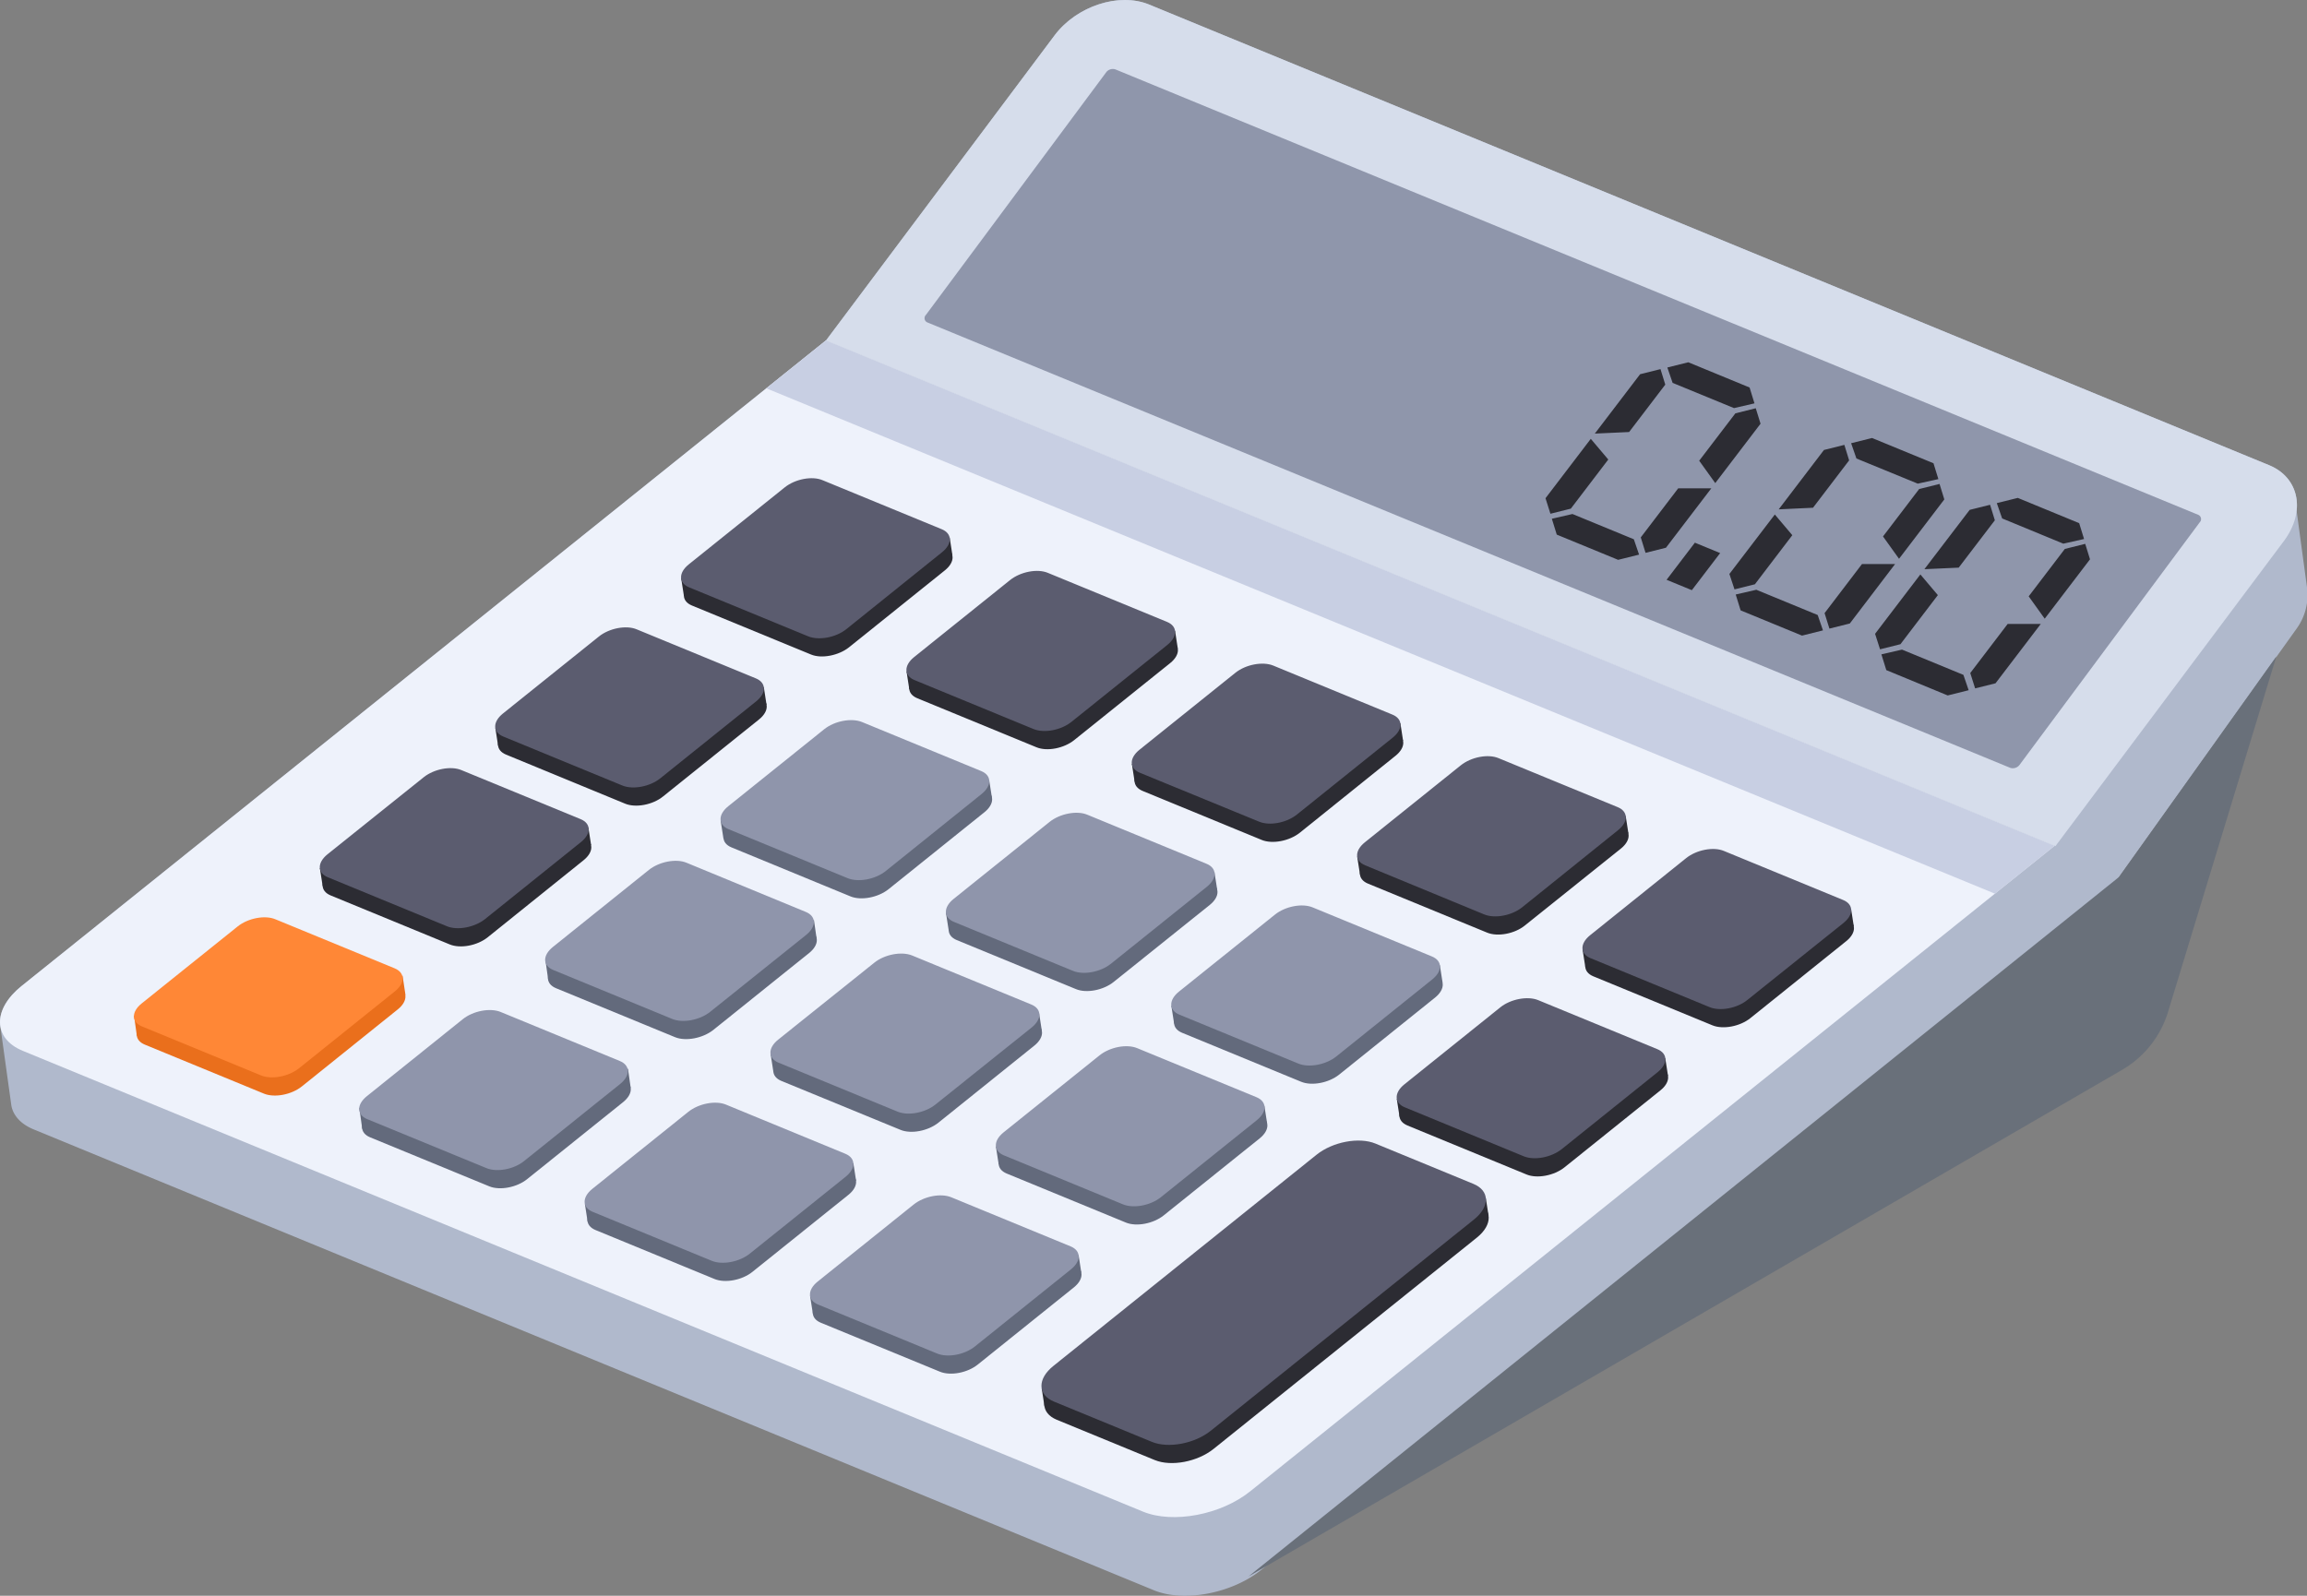 <?xml version="1.0" standalone="no"?><!DOCTYPE svg PUBLIC "-//W3C//DTD SVG 1.1//EN" "http://www.w3.org/Graphics/SVG/1.1/DTD/svg11.dtd"><svg class="icon" width="200px" height="138.38px" viewBox="0 0 1480 1024" version="1.1" xmlns="http://www.w3.org/2000/svg"><rect x="0" y="0" width="1480" height="1024" fill="#808080" stroke="none"/><path d="M1479.986 376.8l-6.637-48.927c1.458-12.62-4.711-24.024-17.593-29.334L737.249 2.935c-19.313-7.983-46.59 0.897-60.781 19.855l-146.539 195.617-516.01 414.248c-10.339 8.301-14.957 17.668-13.723 25.726l7.104 51.134c1.197 6.319 5.983 11.797 14.34 15.237l718.619 295.715c19.22 7.908 50.049 2.075 68.876-13.087l516.01-414.248h-0.112L1347.992 574.903a60.725 60.725 0 0 0 11.405-12.059l114.233-159.87a36.626 36.626 0 0 0 6.357-26.174z" fill="#B0B9CC" /><path d="M733.248 970.006L14.629 674.328c-19.22-7.908-19.537-26.567-0.71-41.673l516.01-414.248L1318.078 542.727 802.068 956.956c-18.696 15.106-49.619 20.958-68.82 13.05z" fill="#EEF2FB" /><path d="M1279.826 573.482L491.62 249.181l38.327-30.774 788.187 324.32-38.308 30.755z" fill="#C8CFE3" /><path d="M1318.62 542.951L529.928 218.444l146.539-195.654C690.658 3.833 717.936-5.048 737.249 2.935l718.507 295.603c19.388 7.983 23.594 29.801 9.348 48.741z" fill="#D6DDEB" /><path d="M520.3 420.006l-76.411-31.447c-6.787-2.786-6.899-9.348-0.262-14.714l61.585-49.432c6.656-5.328 17.537-7.478 24.305-4.599l76.429 31.447c6.768 2.786 6.899 9.348 0.243 14.714l-61.566 49.432c-6.637 5.254-17.537 7.404-24.324 4.599zM664.876 479.497l-76.429-31.447c-6.787-2.786-6.899-9.348-0.243-14.714l61.585-49.432c6.637-5.347 17.537-7.478 24.305-4.599l76.411 31.428c6.787 2.804 6.899 9.348 0.262 14.714L689.181 474.879c-6.637 5.347-17.518 7.478-24.305 4.618zM809.434 538.988l-76.411-31.447c-6.787-2.804-6.899-9.348-0.262-14.714l61.585-49.451c6.656-5.328 17.537-7.478 24.305-4.599l76.429 31.447c6.768 2.786 6.899 9.348 0.243 14.714L833.851 534.37c-6.731 5.347-17.63 7.404-24.417 4.618zM954.01 598.46l-76.429-31.447c-6.787-2.786-6.899-9.348-0.243-14.714L938.923 502.923c6.637-5.328 17.537-7.478 24.305-4.599l76.411 31.447c6.787 2.786 6.899 9.348 0.262 14.714l-61.697 49.432c-6.525 5.272-17.406 7.348-24.193 4.543zM1098.568 657.951l-76.411-31.447c-6.787-2.786-6.899-9.348-0.262-14.714l61.585-49.432c6.656-5.347 17.537-7.478 24.305-4.599l76.429 31.428c6.768 2.804 6.899 9.348 0.243 14.714l-61.566 49.451c-6.637 5.328-17.537 7.385-24.324 4.599zM401.075 515.73L324.646 484.227c-6.787-2.786-6.899-9.348-0.262-14.714l61.603-49.432c6.637-5.328 17.518-7.478 24.305-4.599l76.429 31.447c6.787 2.786 6.899 9.348 0.243 14.714l-61.585 49.432c-6.581 5.384-17.537 7.441-24.305 4.655z" fill="#2C2C33" /><path d="M545.633 575.221L469.279 543.774c-6.787-2.786-6.899-9.348-0.262-14.714l61.585-49.432c6.637-5.347 17.537-7.478 24.305-4.618l76.411 31.447c6.787 2.804 6.899 9.348 0.262 14.714l-61.585 49.451c-6.693 5.328-17.574 7.385-24.361 4.599zM690.21 634.693l-76.429-31.447c-6.787-2.786-6.899-9.348-0.262-14.695l61.697-49.451c6.637-5.328 17.518-7.478 24.305-4.599L775.893 565.947c6.787 2.786 6.899 9.348 0.243 14.714L714.514 630.056c-6.637 5.366-17.537 7.478-24.305 4.637zM834.767 694.183l-76.411-31.447c-6.787-2.786-6.899-9.348-0.262-14.714l61.585-49.432c6.637-5.328 17.537-7.478 24.305-4.599l76.411 31.428c6.787 2.804 6.899 9.348 0.262 14.714l-61.566 49.451c-6.656 5.328-17.537 7.385-24.324 4.599z" fill="#636A7C" /><path d="M979.344 753.674l-76.429-31.447c-6.787-2.804-6.899-9.348-0.262-14.714L964.256 658.1c6.637-5.328 17.518-7.478 24.305-4.599l76.429 31.447c6.787 2.786 6.899 9.348 0.243 14.714l-61.585 49.432c-6.637 5.31-17.537 7.366-24.305 4.581zM288.544 606.05l-76.411-31.447c-6.787-2.786-6.899-9.348-0.262-14.714L273.456 510.401c6.656-5.328 17.537-7.385 24.305-4.599l76.411 31.447c6.787 2.786 6.899 9.348 0.262 14.714l-61.566 49.488c-6.656 5.328-17.462 7.404-24.324 4.599z" fill="#2C2C33" /><path d="M433.12 665.578l-76.429-31.447c-6.787-2.786-6.899-9.348-0.262-14.714l61.697-49.432c6.637-5.347 17.518-7.478 24.305-4.599l76.429 31.428c6.787 2.804 6.899 9.348 0.243 14.714l-61.585 49.451c-6.731 5.291-17.612 7.348-24.398 4.599zM577.716 725.032L501.267 693.623c-6.787-2.804-6.899-9.348-0.262-14.714l61.585-49.451c6.656-5.328 17.537-7.478 24.305-4.599L663.325 656.23c6.787 2.786 6.899 9.348 0.262 14.714L602.02 720.414c-6.674 5.347-17.556 7.404-24.305 4.618zM722.254 784.504l-76.429-31.447c-6.787-2.786-6.899-9.348-0.262-14.714l61.603-49.432c6.637-5.328 17.518-7.478 24.305-4.599l76.429 31.447c6.787 2.786 6.899 9.348 0.243 14.714l-61.585 49.432c-6.637 5.328-17.518 7.404-24.305 4.599z" fill="#636A7C" /><path d="M169.301 701.774l-76.411-31.447c-6.787-2.786-6.899-9.348-0.262-14.714l61.585-49.432c6.656-5.328 17.537-7.478 24.305-4.599l76.429 31.447c6.768 2.786 6.899 9.348 0.243 14.695l-61.566 49.451c-6.656 5.328-17.537 7.385-24.324 4.599z" fill="#EA6F1C" /><path d="M313.877 761.265L237.448 729.818c-6.787-2.786-6.899-9.348-0.243-14.714l61.585-49.432c6.637-5.347 17.537-7.478 24.305-4.618l76.411 31.447c6.787 2.786 6.899 9.348 0.262 14.714l-61.585 49.432c-6.637 5.347-17.518 7.404-24.305 4.618zM458.435 820.756l-76.411-31.447c-6.787-2.786-6.899-9.348-0.262-14.714l61.585-49.432c6.656-5.328 17.537-7.385 24.305-4.599L544.063 751.992c6.768 2.786 6.899 9.348 0.243 14.714l-61.585 49.432c-6.6 5.328-17.499 7.404-24.286 4.618zM603.011 880.228L526.582 848.8c-6.787-2.786-6.899-9.348-0.243-14.714l61.585-49.432c6.637-5.347 17.537-7.478 24.305-4.599L688.658 811.407c6.787 2.804 6.899 9.348 0.262 14.714l-61.585 49.451c-6.618 5.384-17.537 7.441-24.324 4.655z" fill="#636A7C" /><path d="M740.801 936.914L677.926 911.057c-10.526-4.337-10.694-14.564-0.393-22.828l168.9-135.584c10.32-8.282 27.203-11.479 37.747-7.142l62.856 25.857c10.526 4.337 10.713 14.564 0.393 22.828l-168.9 135.584c-10.302 8.282-27.203 11.479-37.729 7.142z" fill="#2C2C33" /><path d="M349.83 615.567l1.888 13.424 172.228-26.268-1.757-12.265-172.359 25.109zM494.369 676.329l1.776 11.479 172.228-26.287-1.739-11.274-172.265 26.081zM375.2 772.464l1.776 11.479 172.228-26.287-1.739-11.292-172.265 26.1zM519.664 831.431l1.795 11.479 172.228-26.268-1.739-11.292-172.284 26.081zM638.889 735.707l1.795 11.479 172.228-26.268-1.757-11.292-172.265 26.081zM751.439 645.405l1.795 11.479L925.462 630.617l-1.757-11.292-172.265 26.081zM606.844 585.709l1.795 11.479 172.228-26.268-1.757-11.292-172.265 26.081zM462.324 526.667l1.795 11.479 172.228-26.268-1.757-11.292-172.265 26.081z" fill="#636A7C" /><path d="M896.053 705.139l1.795 11.479 172.228-26.268-1.757-11.292-172.265 26.081zM1015.24 609.21l1.795 11.479 172.228-26.268-1.757-11.292-172.265 26.081zM870.664 549.663l1.795 11.479 172.228-26.268-1.757-11.292L870.664 549.663zM726.125 490.191l1.776 11.479 172.228-26.268-1.739-11.292-172.265 26.081zM581.567 430.869l1.776 11.461 172.228-26.268-1.739-11.292-172.265 26.1zM436.991 371.041l1.776 11.479 172.228-26.287-1.739-11.274-172.265 26.081zM317.747 466.989l1.776 11.479 172.228-26.268-1.739-11.292-172.265 26.081zM205.197 557.104l1.795 11.479 172.228-26.287-1.757-11.274-172.265 26.081zM668.26 890.81l1.776 11.479 172.228-26.268-1.739-11.292-172.265 26.081zM780.941 794.974l1.795 11.479 172.228-26.268-1.757-11.292-172.265 26.081z" fill="#2C2C33" /><path d="M85.991 651.8l1.795 12.825 39.636 10.339-13.069-19.276-21.127-4.02-7.235 0.131zM258.257 626.074l1.87 12.395-3.87 0.767-5.908-2.543s3.608-7.946 3.627-8.021 4.281-2.599 4.281-2.599z" fill="#EA6F1C" /><path d="M230.512 710.954l1.87 13.424 172.228-26.287-1.739-12.246-172.359 25.109z" fill="#636A7C" /><path d="M518.505 408.34l-76.429-31.447c-6.787-2.786-6.899-9.348-0.243-14.714l61.585-49.432c6.637-5.328 17.537-7.478 24.305-4.599l76.429 31.447c6.787 2.786 6.899 9.348 0.262 14.714L542.81 403.834c-6.637 5.235-17.443 7.291-24.305 4.506zM663.063 467.831l-76.411-31.447c-6.787-2.786-6.899-9.348-0.262-14.714l61.585-49.432c6.656-5.347 17.537-7.478 24.305-4.618l76.411 31.447c6.787 2.786 6.899 9.348 0.262 14.714l-61.585 49.432c-6.618 5.347-17.518 7.404-24.305 4.618zM807.677 527.228l-76.467-31.372c-6.787-2.786-6.899-9.348-0.243-14.714l61.585-49.432c6.637-5.328 17.537-7.385 24.305-4.599l76.429 31.447c6.787 2.786 6.899 9.348 0.262 14.714L831.981 522.703c-6.674 5.328-17.556 7.404-24.305 4.524zM952.197 586.793L875.786 555.272c-6.787-2.786-6.899-9.348-0.262-14.714l61.585-49.432c6.656-5.347 17.537-7.478 24.305-4.599l76.411 31.428c6.787 2.804 6.899 9.348 0.262 14.714l-61.566 49.526c-6.637 5.328-17.537 7.385-24.324 4.599zM1096.773 646.284l-76.429-31.447c-6.787-2.804-6.899-9.348-0.243-14.714l61.585-49.451c6.637-5.328 17.537-7.478 24.305-4.599l76.429 31.447c6.787 2.786 6.899 9.348 0.262 14.714l-61.697 49.432c-6.544 5.347-17.425 7.404-24.211 4.618zM399.262 504.064l-76.429-31.447c-6.768-2.786-6.899-9.348-0.243-14.714l61.585-49.432c6.637-5.347 17.537-7.478 24.305-4.618l76.411 31.447c6.787 2.804 6.899 9.348 0.262 14.714l-61.585 49.451c-6.637 5.328-17.518 7.385-24.305 4.599z" fill="#5B5C6F" /><path d="M543.82 563.536L467.409 532.108c-6.787-2.804-6.899-9.348-0.262-14.714l61.603-49.451c6.637-5.328 17.518-7.385 24.305-4.599l76.429 31.447c6.787 2.786 6.899 9.348 0.243 14.714L568.143 559.011c-6.637 5.272-17.537 7.329-24.324 4.524zM688.396 623.026l-76.429-31.447c-6.768-2.786-6.899-9.348-0.243-14.714l61.585-49.432c6.637-5.328 17.537-7.478 24.305-4.599L774.024 554.281c6.787 2.786 6.899 9.348 0.262 14.714l-61.585 49.432c-6.637 5.328-17.518 7.385-24.305 4.599zM832.972 682.517l-76.429-31.447c-6.787-2.786-6.899-9.348-0.262-14.714l61.603-49.432c6.637-5.347 17.518-7.478 24.305-4.618l76.429 31.447c6.787 2.804 6.899 9.348 0.243 14.714l-61.585 49.451c-6.6 5.328-17.537 7.385-24.305 4.599z" fill="#8F95AB" /><path d="M977.53 741.989L901.157 710.542c-6.768-2.786-6.899-9.348-0.243-14.695l61.585-49.451c6.637-5.328 17.537-7.385 24.305-4.599l76.411 31.447c6.787 2.786 6.899 9.348 0.262 14.714l-61.585 49.432c-6.693 5.328-17.574 7.404-24.361 4.599zM286.749 594.384l-76.429-31.447c-6.787-2.786-6.899-9.348-0.262-14.714l61.697-49.432c6.637-5.328 17.518-7.478 24.305-4.599l76.429 31.447c6.787 2.786 6.899 9.348 0.243 14.695l-61.585 49.451c-6.731 5.328-17.612 7.385-24.398 4.599z" fill="#5B5C6F" /><path d="M431.307 653.875l-76.411-31.447c-6.787-2.804-6.899-9.348-0.262-14.714l61.585-49.451c6.637-5.328 17.537-7.478 24.305-4.599L516.953 585.186c6.787 2.786 6.899 9.348 0.262 14.714l-61.585 49.358c-6.656 5.347-17.537 7.404-24.324 4.618zM575.846 713.347l-76.429-31.447c-6.787-2.786-6.899-9.348-0.262-14.714L560.889 617.754c6.637-5.328 17.518-7.385 24.305-4.599l76.429 31.447c6.787 2.786 6.899 9.348 0.243 14.714L600.151 708.748c-6.6 5.328-17.499 7.404-24.305 4.599zM720.441 772.838l-76.411-31.447c-6.787-2.786-6.899-9.348-0.262-14.714l61.585-49.432c6.637-5.347 17.537-7.478 24.305-4.599l76.411 31.428c6.787 2.804 6.899 9.348 0.262 14.714l-61.585 49.451c-6.637 5.328-17.462 7.385-24.305 4.599z" fill="#8F95AB" /><path d="M167.506 690.108L91.077 658.661c-6.787-2.786-6.899-9.348-0.243-14.714L152.418 594.534c6.637-5.347 17.537-7.478 24.305-4.618l76.429 31.447c6.787 2.804 6.899 9.348 0.262 14.714l-61.603 49.451c-6.712 5.31-17.518 7.366-24.305 4.581z" fill="#FF8736" /><path d="M312.064 749.58L235.578 718.152c-6.787-2.804-6.899-9.348-0.262-14.714l61.585-49.451c6.656-5.328 17.537-7.385 24.305-4.599l76.411 31.447c6.787 2.786 6.918 9.348 0.262 14.714l-61.585 49.432c-6.544 5.347-17.443 7.404-24.23 4.599zM456.64 809.07l-76.429-31.447c-6.787-2.786-6.899-9.348-0.243-14.714l61.585-49.432c6.637-5.328 17.537-7.478 24.305-4.599L542.287 740.363c6.787 2.786 6.899 9.348 0.262 14.714l-61.603 49.432c-6.637 5.291-17.518 7.348-24.305 4.562zM601.198 868.561l-76.411-31.447c-6.787-2.786-6.899-9.348-0.262-14.714l61.585-49.432c6.656-5.347 17.537-7.478 24.305-4.618l76.411 31.447c6.787 2.786 6.918 9.348 0.262 14.714l-61.566 49.432c-6.674 5.422-17.537 7.404-24.324 4.618z" fill="#8F95AB" /><path d="M738.987 925.248l-62.856-25.857c-10.526-4.337-10.713-14.564-0.393-22.847l168.9-135.584c10.302-8.264 27.203-11.461 37.729-7.142l62.856 25.875c10.545 4.337 10.713 14.546 0.411 22.828l-168.9 135.584c-10.32 8.282-27.221 11.479-37.747 7.142z" fill="#5B5C6F" /><path d="M1289.66 492.734l-694.782-285.862a2.954 2.954 0 0 1-0.879-4.805l115.56-155.57a5.366 5.366 0 0 1 5.927-2l694.782 285.881a2.954 2.954 0 0 1 0.897 4.805L1295.643 490.752a5.384 5.384 0 0 1-5.983 1.982z" fill="#8F96AB" /><path d="M991.477 319.702l29.054-38.102 11.218 13.274L1007.724 326.395l-13.087 3.272z m4.076 13.181l13.218-3.047 39.374 16.209 3.365 9.853-13.442 3.347-39.374-16.191z m27.558-54.648l29.054-38.102 13.087-3.272 3.066 9.946L1045.116 277.225zM1052.595 344.848l24.024-31.503h21.239L1068.748 351.485l-13.087 3.272z m17.051-109.035l13.442-3.347 39.318 16.191 3.141 10.171-13.125 3.047-39.393-16.191z m20.435 59.827l23.202-30.4 13.087-3.272 3.066 9.928-29.054 38.102zM1069.159 372.051l18.154-23.819 16.209 6.674-18.154 23.8zM1109.449 368.312L1138.596 330.153l11.218 13.274-24.006 31.503-13.087 3.272z m4.057 13.181l13.218-3.047 39.374 16.209 3.384 9.853-13.442 3.365-39.393-16.209z m27.577-54.648l29.035-38.102 13.087-3.272 3.066 9.946-23.183 30.4z m29.428 66.595l24.006-31.503h21.239L1186.701 400.095l-13.087 3.272z m17.032-109.035l13.442-3.347 39.393 16.209 3.141 10.171-13.218 2.917-39.355-16.135z m20.453 59.827l23.183-30.418 13.087-3.272 3.066 9.928-29.054 38.102zM1202.911 406.713l29.054-38.102 11.218 13.274-24.006 31.503-13.087 3.272z m4.057 13.181l13.218-3.047 39.393 16.209 3.365 9.853-13.442 3.365-39.393-16.266z m27.577-54.648L1263.598 327.18l13.087-3.272 3.066 9.946-23.202 30.4zM1263.972 431.878l24.006-31.503h21.239l-29.035 38.084-13.087 3.272z m17.032-109.035l13.461-3.347 39.374 16.209 3.141 10.171-13.293 2.991-39.262-16.191z m20.453 59.827l23.183-30.418 13.087-3.272 3.066 9.928-29.054 38.102z" fill="#2C2C33" /><path d="M1460.336 421.221l-69.474 228.092a64.969 64.969 0 0 1-29.521 37.242L800.871 1011.661l558.432-448.817z" fill="#69707A" /></svg>
